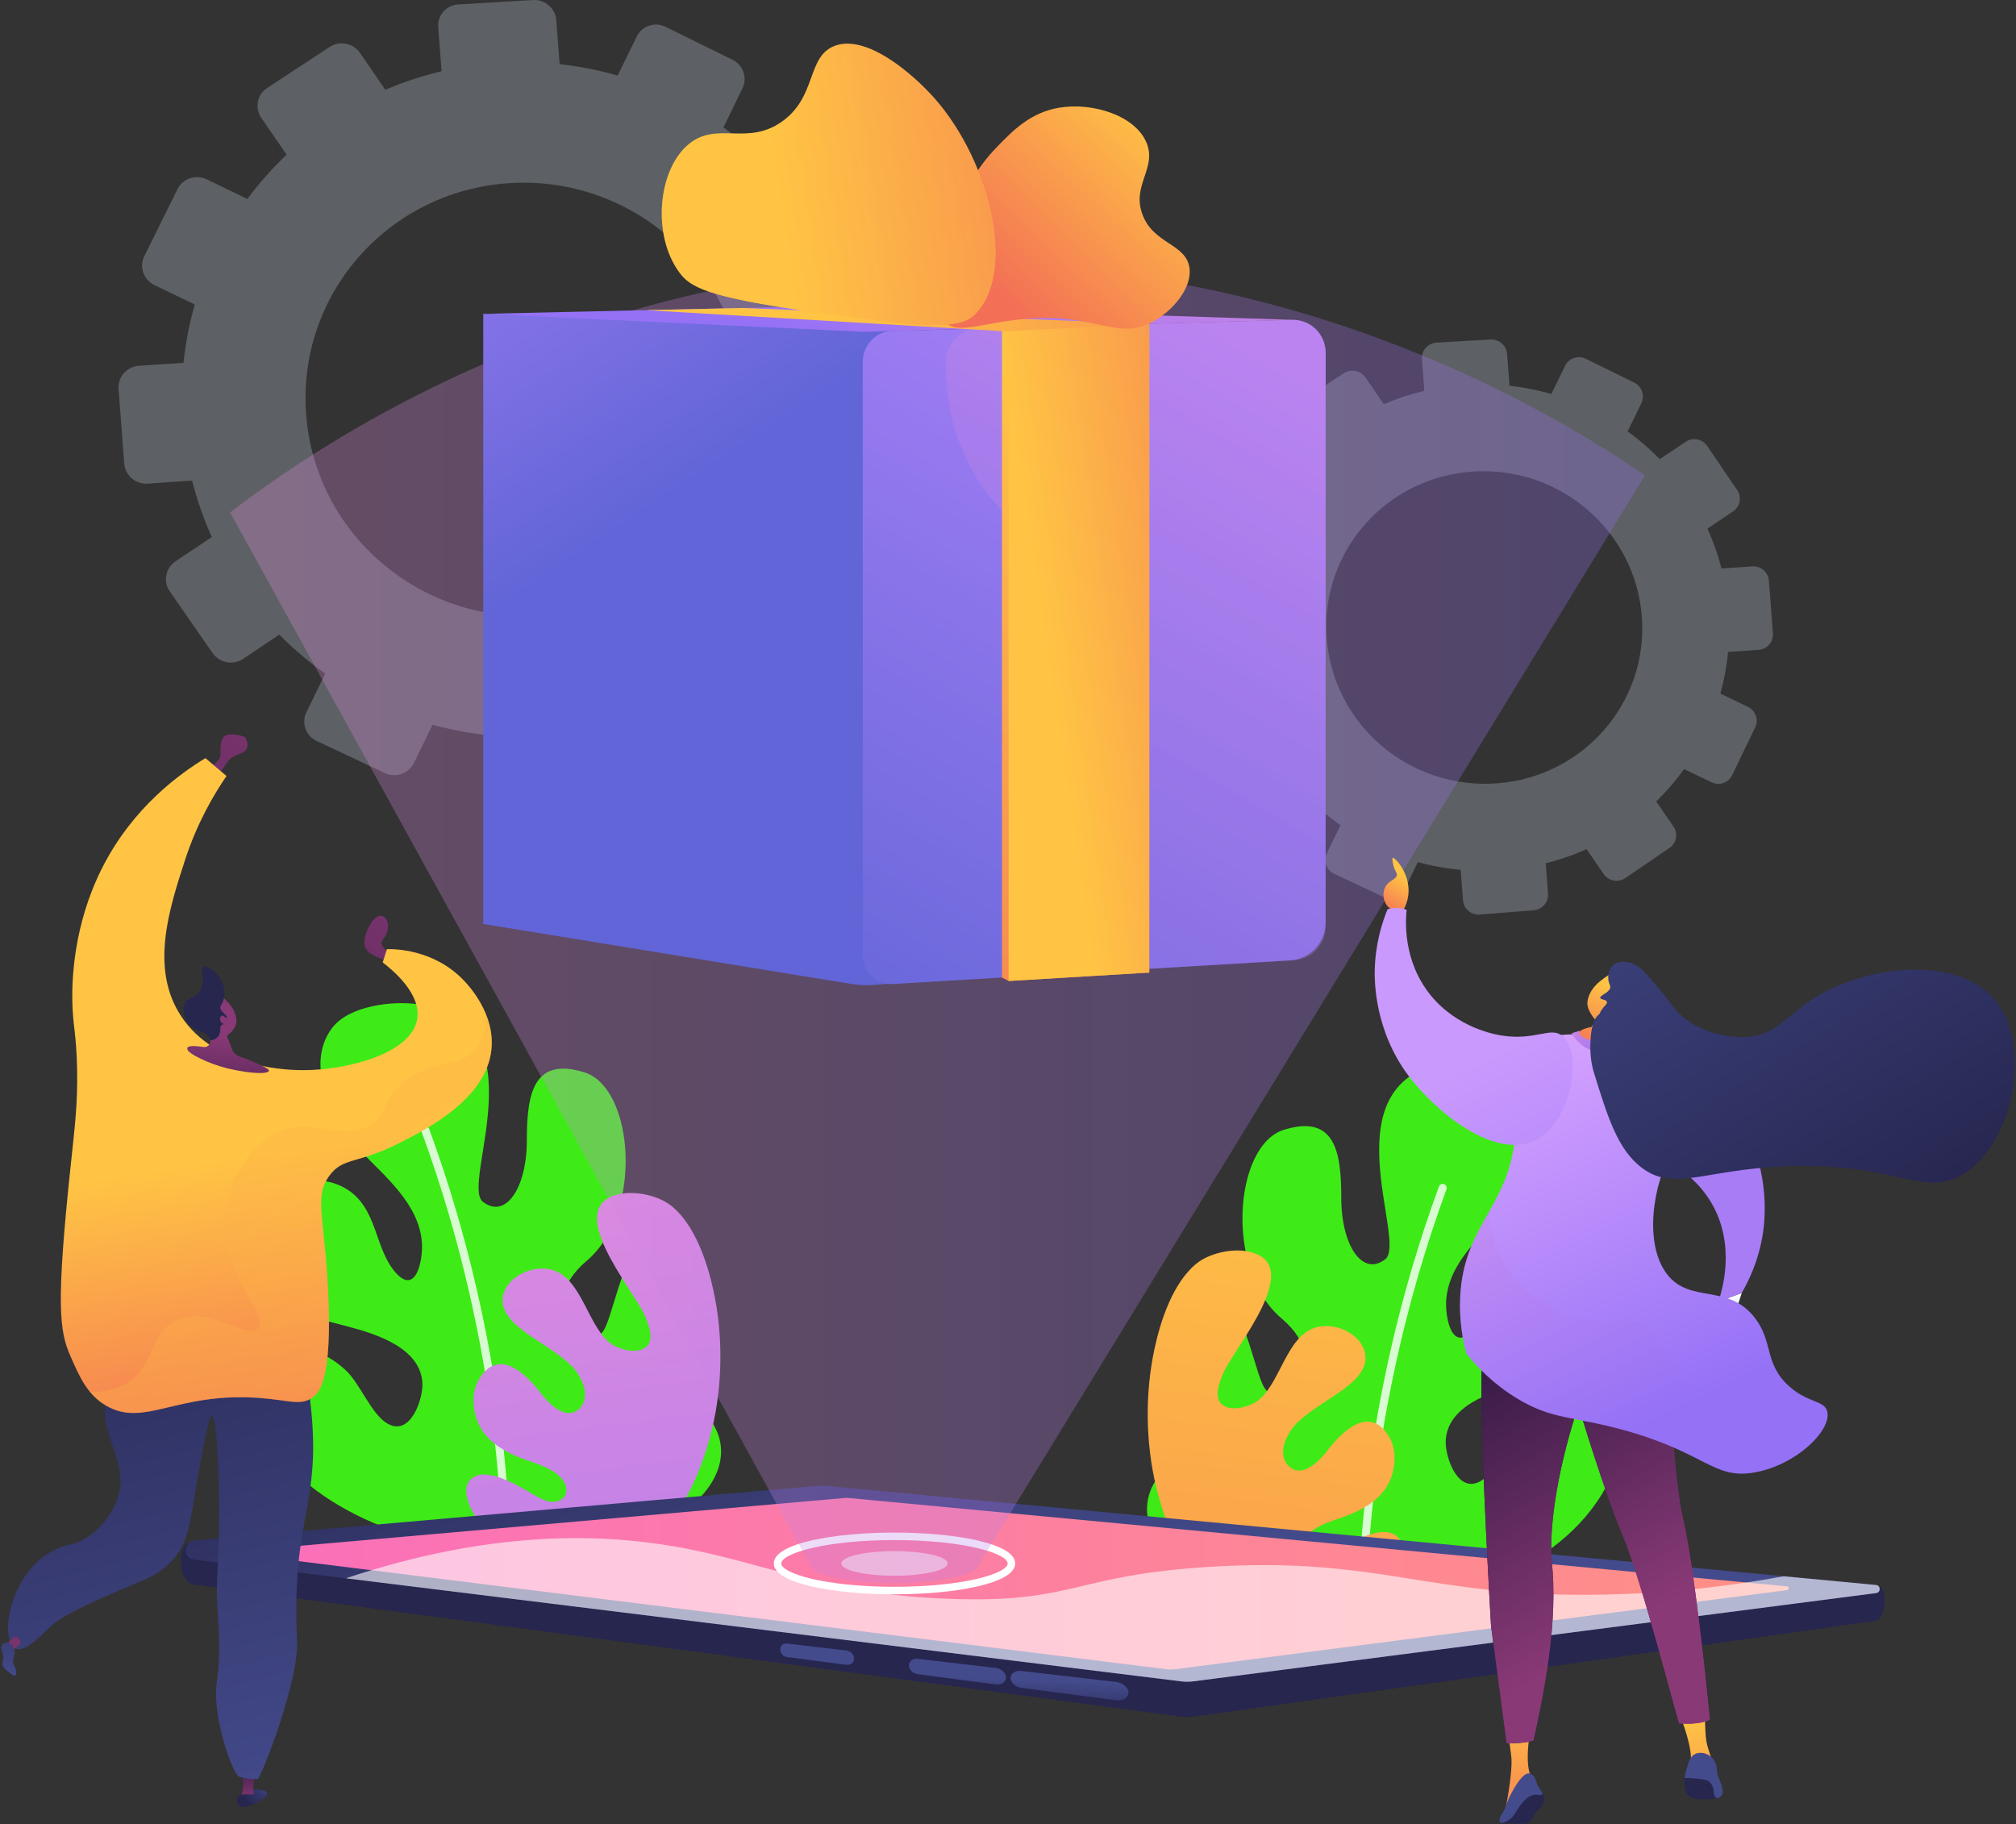 <svg width="263" height="238" viewBox="0 0 263 238" fill="none" xmlns="http://www.w3.org/2000/svg">
<rect x="0" y="0" width="263" height="238" fill="#333333" stroke="none"/>
<path d="M176.029 211.002C188.11 209.45 203.426 205.372 209.578 193.873C211.041 191.137 212.509 185.823 208.816 183.822C205.44 181.992 201.073 183.925 198.564 186.305C196.719 188.055 195.279 191.962 193.206 193.197C190.172 195.005 188.538 190.072 188.602 188.036C188.745 183.484 194.344 181.62 198.065 180.632C204.242 178.991 211.434 177.585 211.047 170.624C210.66 163.663 203.873 159.488 198.652 162.533C194.35 165.042 194.956 170.398 192.016 173.612C189.405 176.466 188.496 171.833 188.671 169.561C189.049 164.627 193.388 161.058 196.58 157.751C200.19 154.012 204.177 146.491 200.33 141.548C198.116 138.703 192.492 138.037 189.168 138.517C172.897 140.866 183.686 161.923 180.728 164.272C177.77 166.621 174.971 162.509 174.978 156.256C174.985 150.002 174.028 145.391 167.502 147.392C160.976 149.393 159.734 165.727 167.186 172.004C174.637 178.281 166.718 185.129 164.718 180.631C163.273 177.383 162.004 168.876 157.83 167.944C150.875 166.392 150.978 180.593 152.98 183.898C155.786 188.531 162.13 189.537 165.673 193.535C166.702 194.696 169.026 197.572 168.123 199.269C166.864 201.636 163.352 199.104 162.061 198.007C159.16 195.54 155.145 187.158 151.057 192.725C146.011 199.599 154.451 209.789 176.029 211.002Z" fill="#3EEB17"/>
<g opacity="0.8">
<path d="M177.77 209.686C177.486 209.686 177.253 209.508 177.248 209.223C177.243 208.976 176.907 184.238 187.721 154.787C187.821 154.516 188.121 154.39 188.391 154.489C188.662 154.588 188.801 154.894 188.701 155.165C177.954 184.434 178.287 208.955 178.292 209.2C178.297 209.488 178.068 209.686 177.78 209.686C177.776 209.686 177.773 209.686 177.77 209.686Z" fill="white"/>
</g>
<path d="M182.213 200.408C180.255 198.742 176.094 201.347 174.367 202.338C173.366 202.913 171.995 203.795 170.79 203.283C169.525 202.746 169.614 201.417 170.379 200.476C171.749 198.79 174.379 198.327 176.289 197.505C178.342 196.623 180.227 195.421 181.239 193.35C182.046 191.698 182.23 189.256 181.322 187.63C178.807 183.127 175.147 186.641 173.101 189.326C172.108 190.629 169.883 192.874 168.197 191.337C166.404 189.703 167.943 186.789 169.334 185.503C171.153 183.824 173.354 182.657 175.335 181.197C177.12 179.881 178.954 177.995 177.766 175.661C176.847 173.858 174.536 172.86 172.562 173.013C167.999 173.366 167.287 180.029 164.282 182.587C163.22 183.492 160.804 184.211 159.537 183.323C158.247 182.418 159.085 180.348 159.549 179.218C160.925 175.87 170.797 164.645 162.615 163.236C160.556 162.881 157.718 163.529 156.1 164.838C153.048 167.308 151.428 172.2 150.624 175.912C149.359 181.751 149.431 188.237 150.843 194.044C153.963 206.879 161.296 211.001 161.296 211.001C164.468 212.045 168.434 212.56 171.722 211.864C175.587 211.046 180.209 208.185 182.12 204.616C182.739 203.461 183.426 201.44 182.213 200.408Z" fill="url(#paint0_linear_1694_15129)"/>
<path d="M67.678 203.501C55.598 201.949 40.282 197.871 34.13 186.372C32.667 183.636 31.198 178.322 34.892 176.32C38.268 174.491 42.635 176.423 45.144 178.804C46.989 180.554 48.429 184.46 50.502 185.696C53.536 187.504 55.17 182.57 55.106 180.535C54.963 175.983 49.364 174.119 45.643 173.131C39.466 171.49 32.274 170.084 32.661 163.123C33.048 156.162 39.835 151.987 45.056 155.032C49.358 157.541 48.752 162.897 51.691 166.11C54.303 168.965 55.212 164.331 55.037 162.06C54.658 157.125 50.32 153.556 47.127 150.25C43.518 146.511 39.531 138.99 43.378 134.047C45.592 131.202 51.216 130.536 54.54 131.016C70.811 133.365 60.022 154.422 62.98 156.771C65.938 159.12 68.737 155.008 68.73 148.754C68.723 142.501 69.68 137.89 76.206 139.891C82.731 141.892 83.974 158.226 76.522 164.503C69.071 170.78 76.99 177.628 78.99 173.13C80.435 169.882 81.704 161.375 85.878 160.442C92.833 158.891 92.73 173.092 90.728 176.397C87.922 181.03 81.578 182.036 78.035 186.034C77.006 187.195 74.682 190.071 75.585 191.768C76.844 194.135 80.356 191.603 81.647 190.506C84.548 188.039 88.564 179.657 92.651 185.224C97.697 192.097 89.257 202.287 67.678 203.501Z" fill="#3EEB17"/>
<g opacity="0.8">
<path d="M65.939 202.185C66.222 202.185 66.455 202.007 66.46 201.722C66.465 201.475 66.801 176.737 55.987 147.286C55.887 147.015 55.587 146.889 55.317 146.988C55.046 147.087 54.907 147.393 55.007 147.664C65.754 176.933 65.421 201.454 65.416 201.699C65.411 201.988 65.64 202.185 65.928 202.185C65.932 202.185 65.935 202.185 65.939 202.185Z" fill="white"/>
</g>
<path d="M61.496 192.907C63.454 191.241 67.614 193.846 69.341 194.838C70.343 195.412 71.713 196.294 72.918 195.783C74.184 195.245 74.095 193.917 73.33 192.975C71.959 191.289 69.33 190.826 67.419 190.005C65.367 189.122 63.482 187.921 62.47 185.849C61.663 184.197 61.478 181.756 62.387 180.129C64.901 175.627 68.561 179.14 70.608 181.825C71.601 183.128 73.825 185.373 75.511 183.837C77.305 182.202 75.766 179.288 74.374 178.003C72.556 176.323 70.354 175.156 68.374 173.696C66.588 172.38 64.754 170.494 65.943 168.16C66.862 166.357 69.173 165.359 71.147 165.512C75.71 165.866 76.421 172.528 79.427 175.086C80.489 175.991 82.905 176.71 84.172 175.822C85.462 174.917 84.624 172.847 84.159 171.718C82.784 168.37 72.912 157.144 81.093 155.735C83.153 155.38 85.99 156.028 87.608 157.338C90.661 159.808 92.281 164.699 93.085 168.411C94.35 174.251 94.278 180.736 92.866 186.544C89.746 199.378 82.412 203.501 82.412 203.501C79.241 204.545 75.275 205.059 71.987 204.363C68.122 203.545 63.5 200.684 61.588 197.115C60.97 195.96 60.283 193.939 61.496 192.907Z" fill="url(#paint1_linear_1694_15129)"/>
<path opacity="0.3" d="M119.936 43.634C119.82 42.106 118.487 40.952 116.957 41.055L111.355 41.433C110.712 38.933 109.867 36.518 108.82 34.216L113.467 31.097C114.735 30.246 115.061 28.524 114.195 27.25L108.775 19.275C107.907 17.998 106.172 17.651 104.9 18.5L100.19 21.643C98.401 19.81 96.458 18.129 94.38 16.624L96.863 11.524C97.533 10.149 96.947 8.479 95.554 7.794L86.826 3.499C85.428 2.811 83.748 3.369 83.075 4.747L80.574 9.863C78.128 9.151 75.597 8.653 73.006 8.365L72.571 2.628C72.454 1.087 71.098 -0.087 69.542 0.005L59.786 0.58C58.223 0.672 57.05 2 57.167 3.544L57.604 9.298C55.064 9.899 52.609 10.704 50.268 11.711L46.977 6.914C46.09 5.621 44.315 5.265 43.012 6.121L34.847 11.483C33.539 12.342 33.201 14.089 34.092 15.385L37.394 20.183C35.519 21.955 33.806 23.887 32.27 25.956L26.988 23.404C25.558 22.713 23.838 23.284 23.148 24.681L18.826 33.425C18.134 34.825 18.736 36.519 20.171 37.207L25.414 39.724C24.699 42.181 24.209 44.726 23.937 47.33L18.132 47.722C16.542 47.829 15.349 49.179 15.467 50.737L16.207 60.481C16.325 62.039 17.71 63.211 19.299 63.099L25.057 62.694C25.706 65.249 26.57 67.715 27.641 70.063L22.904 73.225C21.589 74.103 21.248 75.861 22.145 77.152L27.742 85.212C28.636 86.5 30.424 86.829 31.735 85.95L36.435 82.795C38.279 84.663 40.288 86.365 42.432 87.886L39.975 92.911C39.289 94.315 39.887 95.998 41.312 96.669L50.201 100.855C51.62 101.523 53.323 100.928 54.006 99.526L56.43 94.548C58.938 95.243 61.532 95.711 64.18 95.961L64.598 101.464C64.715 103.009 66.076 104.161 67.637 104.038L77.378 103.27C78.932 103.147 80.097 101.799 79.98 100.259L79.564 94.772C82.126 94.121 84.596 93.265 86.945 92.201L90.054 96.721C90.929 97.992 92.675 98.314 93.955 97.441L101.944 91.995C103.218 91.125 103.546 89.392 102.676 88.123L99.558 83.576C101.404 81.775 103.09 79.818 104.591 77.726L109.576 80.119C110.963 80.784 112.627 80.203 113.293 78.82L117.453 70.184C118.118 68.805 117.535 67.145 116.152 66.477L111.158 64.064C111.838 61.629 112.301 59.111 112.546 56.535L118.102 56.144C119.631 56.037 120.776 54.711 120.66 53.184L119.936 43.634ZM70.74 80.303C54.958 81.477 41.13 69.737 39.941 54.075C38.753 38.412 50.664 24.897 66.46 23.894C82.16 22.897 95.772 34.652 96.947 50.144C98.123 65.636 86.428 79.136 70.74 80.303Z" fill="#BFC8D6"/>
<path opacity="0.3" d="M231.289 82.64L230.766 75.753C230.683 74.651 229.721 73.819 228.618 73.893L224.578 74.165C224.114 72.363 223.505 70.621 222.75 68.961L226.101 66.712C227.016 66.098 227.251 64.856 226.626 63.938L222.717 58.186C222.091 57.265 220.84 57.014 219.923 57.627L216.526 59.894C215.236 58.572 213.835 57.36 212.336 56.274L214.127 52.597C214.61 51.605 214.188 50.401 213.183 49.906L206.889 46.809C205.881 46.313 204.669 46.715 204.184 47.709L202.38 51.398C200.616 50.885 198.791 50.526 196.923 50.318L196.609 46.181C196.525 45.07 195.547 44.223 194.424 44.289L187.389 44.704C186.262 44.771 185.416 45.728 185.5 46.842L185.815 50.991C183.983 51.424 182.213 52.005 180.525 52.731L178.152 49.272C177.512 48.339 176.232 48.083 175.292 48.7L169.404 52.567C168.461 53.186 168.217 54.447 168.86 55.381L171.24 58.841C169.888 60.119 168.653 61.512 167.546 63.004L163.736 61.163C162.705 60.665 161.465 61.078 160.967 62.085L157.85 68.391C157.351 69.4 157.786 70.621 158.82 71.118L162.601 72.933C162.085 74.705 161.732 76.54 161.536 78.418L157.349 78.7C156.203 78.778 155.342 79.751 155.428 80.875L155.961 87.902C156.046 89.025 157.045 89.871 158.191 89.79L162.344 89.498C162.812 91.341 163.434 93.118 164.207 94.812L160.791 97.092C159.842 97.725 159.597 98.993 160.243 99.924L164.28 105.737C164.924 106.665 166.214 106.903 167.159 106.269L170.549 103.994C171.879 105.341 173.327 106.568 174.874 107.665L173.102 111.289C172.607 112.302 173.039 113.515 174.066 113.999L180.476 117.018C181.5 117.5 182.728 117.07 183.22 116.06L184.968 112.47C186.777 112.971 188.648 113.308 190.558 113.489L190.859 117.457C190.943 118.571 191.925 119.402 193.051 119.313L200.075 118.759C201.196 118.671 202.036 117.699 201.952 116.588L201.651 112.631C203.499 112.162 205.281 111.544 206.974 110.777L209.217 114.037C209.847 114.953 211.107 115.186 212.03 114.556L217.791 110.628C218.71 110.001 218.947 108.751 218.319 107.836L216.07 104.557C217.402 103.258 218.618 101.847 219.7 100.338L223.295 102.064C224.295 102.544 225.496 102.124 225.976 101.127L228.976 94.9C229.455 93.905 229.035 92.708 228.037 92.226L224.436 90.486C224.926 88.73 225.26 86.914 225.437 85.056L229.444 84.775C230.547 84.697 231.372 83.741 231.289 82.64ZM195.288 102.197C183.907 103.044 173.935 94.577 173.078 83.282C172.221 71.987 180.811 62.24 192.201 61.517C203.524 60.798 213.34 69.275 214.188 80.447C215.035 91.62 206.602 101.355 195.288 102.197Z" fill="#BFC8D6"/>
<path d="M245.003 206.93L107.422 197.429C107.256 197.414 107.089 197.413 106.924 197.428L24.988 201.139C23.029 201.318 23.118 206.45 25.342 206.73L154.084 223.968C154.611 224.033 155.144 224.032 155.67 223.964L244.75 211.447C245.939 211.24 246.373 207.03 245.003 206.93Z" fill="url(#paint2_linear_1694_15129)"/>
<path d="M244.733 206.779L107.422 193.821C107.257 193.806 107.09 193.805 106.925 193.82L25.387 200.978C23.89 201.11 23.852 203.285 25.343 203.469L154.085 219.356C154.612 219.421 155.145 219.419 155.671 219.351L244.751 207.839C245.382 207.758 245.366 206.839 244.733 206.779Z" fill="url(#paint3_linear_1694_15129)"/>
<path d="M152.723 217.804C152.913 217.804 153.106 217.792 153.295 217.768L233.135 207.449C233.426 207.412 233.419 206.988 233.127 206.96L110.522 195.414C110.495 195.412 110.467 195.41 110.44 195.41C110.415 195.41 110.389 195.411 110.364 195.414L32.425 202.256C32.063 202.288 32.054 202.814 32.414 202.858L152.176 217.771C152.357 217.793 152.541 217.804 152.723 217.804Z" fill="url(#paint4_linear_1694_15129)"/>
<path d="M198.143 212.841C198.172 213.079 198.923 213.183 199.821 213.074C200.718 212.965 201.423 212.684 201.394 212.446C201.365 212.207 200.614 212.103 199.716 212.212C198.819 212.321 198.115 212.603 198.143 212.841Z" fill="url(#paint5_linear_1694_15129)"/>
<path d="M133.219 220.191L145.577 221.815C146.48 221.934 147.219 221.492 147.219 220.828C147.219 220.164 146.48 219.539 145.577 219.433L133.219 217.99C132.455 217.901 131.842 218.317 131.842 218.92C131.842 219.522 132.455 220.091 133.219 220.191Z" fill="url(#paint6_linear_1694_15129)"/>
<path d="M119.719 218.418L129.896 219.755C130.634 219.852 131.238 219.445 131.238 218.845C131.238 218.245 130.634 217.688 129.896 217.602L119.719 216.413C119.086 216.339 118.576 216.724 118.576 217.274C118.576 217.823 119.086 218.335 119.719 218.418Z" fill="url(#paint7_linear_1694_15129)"/>
<path d="M102.662 216.177L110.404 217.194C110.96 217.267 111.414 216.905 111.414 216.385C111.414 215.864 110.96 215.39 110.404 215.325L102.662 214.42C102.175 214.363 101.783 214.708 101.783 215.19C101.783 215.671 102.175 216.113 102.662 216.177Z" fill="url(#paint8_linear_1694_15129)"/>
<path opacity="0.6" d="M88.332 201.815C100.297 203.946 108.243 208.283 125.413 208.63C140.287 208.931 140.397 205.504 157.684 204.421C180.331 203.003 186.234 208.503 209.397 208.029C215.437 207.905 223.343 207.36 232.697 205.643L244.733 206.779C245.366 206.839 245.382 207.758 244.751 207.839L155.671 219.352C155.144 219.42 154.611 219.421 154.084 219.356L45.115 205.909C63.813 199.674 78.13 199.999 88.332 201.815Z" fill="white"/>
<path d="M116.691 207.995C108.866 207.995 100.945 206.612 100.945 203.968C100.945 201.325 108.866 199.942 116.691 199.942C124.515 199.942 132.436 201.325 132.436 203.968C132.436 206.612 124.515 207.995 116.691 207.995ZM116.691 200.92C107.542 200.92 101.924 202.696 101.924 203.968C101.924 205.241 107.541 207.017 116.691 207.017C125.84 207.017 131.458 205.241 131.458 203.968C131.458 202.696 125.84 200.92 116.691 200.92Z" fill="white"/>
<path opacity="0.6" d="M116.69 205.577C120.52 205.577 123.625 204.857 123.625 203.969C123.625 203.081 120.52 202.361 116.69 202.361C112.861 202.361 109.756 203.081 109.756 203.969C109.756 204.857 112.861 205.577 116.69 205.577Z" fill="white"/>
<path opacity="0.29" d="M214.594 62.036L132.543 196.192L131.794 197.416L130.799 199.045L129.054 201.898L127.787 203.967C127.787 205.347 123.123 206.468 117.262 206.538C117.073 206.541 116.884 206.541 116.692 206.541C110.562 206.541 105.597 205.39 105.597 203.967L104.436 201.861L102.11 197.645L101.318 196.206L100.323 194.401L95.44 185.542L87.028 170.287L77.552 153.096L76.607 151.377L66.135 132.378L59.478 120.304L30.014 66.855C36.833 61.631 52.748 50.321 75.947 42.539C79.393 41.381 82.998 40.303 86.763 39.335C87.632 39.109 88.511 38.89 89.4 38.678C90.067 38.519 90.737 38.363 91.41 38.214C91.941 38.091 92.478 37.975 93.016 37.859C93.019 37.859 93.019 37.859 93.022 37.859C101.046 36.141 109.703 34.95 118.941 34.558C120.052 34.509 121.173 34.472 122.304 34.449C139.943 34.077 155.656 36.718 169.013 40.585C169.464 40.711 169.912 40.844 170.353 40.977C170.482 41.016 170.612 41.053 170.738 41.093C172.161 41.52 173.557 41.965 174.924 42.419C178.662 43.66 182.188 44.983 185.491 46.343C199.429 52.078 209.41 58.474 214.594 62.036Z" fill="url(#paint9_linear_1694_15129)"/>
<path d="M63.043 120.545L111.039 128.366C112.043 128.53 113.063 128.572 114.078 128.492L117.999 128.183L117.348 42.87L63.043 40.943V120.545Z" fill="url(#paint10_linear_1694_15129)"/>
<path d="M172.939 46.009V120.311C172.939 122.97 170.896 125.142 168.255 125.299L116.436 128.381C114.339 128.506 112.551 126.765 112.551 124.605V47.195C112.551 45.032 114.246 43.239 116.35 43.181L168.543 41.726C170.964 41.659 172.939 43.581 172.939 46.009Z" fill="url(#paint11_linear_1694_15129)"/>
<path d="M63.043 40.943L112.551 43.287L168.543 41.726L111.138 39.856L63.043 40.943Z" fill="url(#paint12_linear_1694_15129)"/>
<path opacity="0.3" d="M168.47 41.728L127.594 42.867C125.269 42.932 123.37 44.893 123.373 47.269C123.377 51.234 124.039 55.332 125.784 59.285C131.603 72.465 144.61 72.952 147.316 85.049C149.571 95.129 141.586 99.466 140.742 112.347C140.521 115.73 140.813 119.37 141.821 123.273C142.351 125.327 144.261 126.726 146.343 126.602L168.846 125.264C171.155 125.126 172.939 123.229 172.939 120.906V46.083C172.94 43.614 170.931 41.66 168.47 41.728Z" fill="url(#paint13_linear_1694_15129)"/>
<path d="M130.715 127.532L131.58 127.981L149.928 126.883V42.245L130.715 42.784V127.532Z" fill="url(#paint14_linear_1694_15129)"/>
<path d="M131.58 127.981L149.928 126.883V42.245L131.58 42.759V127.981Z" fill="url(#paint15_linear_1694_15129)"/>
<path d="M96.794 40.18L149.926 42.245L131.097 43.225L84.272 40.463L96.794 40.18Z" fill="url(#paint16_linear_1694_15129)"/>
<path d="M122.856 37.61C124.103 29.97 125.015 24.386 130.004 19.23C132.108 17.055 134.405 14.681 138.173 14.051C142.506 13.327 148.036 15.034 149.551 18.573C150.99 21.933 147.601 24.122 149.041 27.982C150.488 31.861 154.705 31.778 155.167 34.911C155.559 37.565 152.968 40.575 150.353 41.986C145.838 44.422 143.273 40.995 134.453 41.548C128.375 41.93 124.867 43.854 123.221 41.913C122.437 40.989 122.514 39.706 122.856 37.61Z" fill="url(#paint17_linear_1694_15129)"/>
<g opacity="0.3">
<path d="M146.998 34.62C141.553 32.537 138.762 28.004 136.35 29.076C134.206 30.029 135.514 34.007 132.995 37.245C130.694 40.202 126.474 40.905 122.725 40.908C122.819 41.287 122.973 41.621 123.221 41.913C124.867 43.854 128.375 41.93 134.453 41.548C143.274 40.995 145.838 44.422 150.354 41.986C152.753 40.692 155.124 38.051 155.198 35.575C152.653 35.848 149.822 35.7 146.998 34.62Z" fill="url(#paint18_linear_1694_15129)"/>
</g>
<path d="M89.96 18.718C93.623 15.827 97.485 19.051 101.994 15.874C106.562 12.655 105.235 7.491 108.778 6.027C112.893 4.326 118.989 9.517 121.906 12.81C129.316 21.177 132.795 36.031 126.939 41.256C124.741 43.217 118.517 42.409 106.158 40.712C92.032 38.773 89.999 37.385 88.647 35.567C85.004 30.668 85.813 21.991 89.96 18.718Z" fill="url(#paint19_linear_1694_15129)"/>
<g opacity="0.3">
<path d="M113.154 24.991C111.118 24.349 110.19 26.679 106.006 27.617C105.238 27.789 97.859 29.331 93.898 24.699C92.327 22.862 91.59 20.391 91.675 17.77C91.098 17.971 90.526 18.271 89.96 18.719C85.813 21.991 85.004 30.668 88.647 35.567C89.999 37.385 92.032 38.774 106.158 40.713C118.516 42.409 124.741 43.217 126.939 41.256C127.234 40.993 127.499 40.698 127.748 40.388C124.783 40.29 121.672 39.572 119.426 37.391C115.093 33.181 116.614 26.083 113.154 24.991Z" fill="url(#paint20_linear_1694_15129)"/>
</g>
<path d="M26.576 100.903L28.273 99.404C28.601 99.114 28.781 98.693 28.765 98.254C28.741 97.616 28.778 96.682 29.137 96.191C29.715 95.401 31.889 96.044 31.987 96.191C32.414 96.833 32.567 97.941 31.279 98.351C29.991 98.761 29.66 99.44 29.66 99.44L27.623 102.319L26.576 100.903Z" fill="url(#paint21_linear_1694_15129)"/>
<path d="M50.877 125.554L48.965 124.748C48.965 124.748 47.531 124.177 47.531 123.087C47.531 121.525 48.779 119.268 49.801 119.489C50.823 119.709 50.878 121.52 49.997 122.515C49.116 123.509 51.181 124.452 51.181 124.452L50.877 125.554Z" fill="url(#paint22_linear_1694_15129)"/>
<path d="M34.833 233.92C34.669 233.424 32.958 233.195 32.239 233.993C31.883 234.389 31.701 235.115 31.979 235.392C32.08 235.493 31.76 235.741 32.094 235.698C33.205 235.554 34.997 234.413 34.833 233.92Z" fill="url(#paint23_linear_1694_15129)"/>
<path d="M33.135 234.349H31.408C32.059 233.294 31.489 230.308 31.489 230.308L33.345 230.456C33.345 230.456 33.257 231.31 33.08 232.576C33.02 233.01 33.059 233.67 33.135 234.349Z" fill="url(#paint24_linear_1694_15129)"/>
<path d="M37.61 169.066C38.41 171.707 39.552 175.97 40.287 181.317C42.383 196.57 37.927 197.057 38.759 213.959C39.025 219.354 34.085 231.795 33.649 232.07C33.439 232.091 33.21 232.104 32.966 232.097C32.536 232.084 31.931 232.018 31.226 231.807C30.444 231.672 27.622 224.03 28.276 219.487C29.064 214.013 28.097 210.212 28.337 205.919C28.912 195.64 28.372 184.783 27.656 184.743C27.202 184.717 26.452 189.01 25.663 193.52C24.758 198.699 24.612 201.066 22.693 203.324C21.397 204.849 19.847 205.671 18.77 206.121C5.693 211.588 7.514 211.627 4.662 213.984C4.189 214.374 2.909 215.472 2.009 215.074C1.406 214.807 1.229 213.98 1.154 213.607C0.557 210.64 2.393 204.457 7.246 202.136C8.985 201.305 9.47 201.745 11.149 200.709C13.234 199.421 14.724 197.321 15.364 195.373C16.492 191.944 14.721 189.804 13.75 185.252C13.563 184.379 13.844 176.573 14.686 171.419C15.787 164.684 37.61 169.066 37.61 169.066Z" fill="url(#paint25_linear_1694_15129)"/>
<path d="M33.255 234.12C33.255 234.12 31.151 233.938 30.988 234.373C30.825 234.809 30.806 235.915 32.094 235.697C33.382 235.48 33.418 234.446 33.255 234.12Z" fill="url(#paint26_linear_1694_15129)"/>
<path d="M50.475 123.83C50.292 124.406 50.11 124.983 49.927 125.559C51.248 126.57 54.88 129.588 54.444 132.825C53.815 137.504 45.094 139.626 39.571 139.615C38.057 139.612 28.223 139.592 23.605 132.536C19.548 126.338 22.061 118.6 24.133 112.217C25.736 107.283 27.949 103.573 29.548 101.239C28.633 100.461 27.717 99.684 26.802 98.907C23.484 100.917 17.29 105.346 13.291 113.3C9.603 120.633 9.391 127.757 9.431 130.464C9.479 133.817 9.976 134.738 10.059 139.589C10.136 144.066 9.774 146.854 9.222 152.061C7.283 170.359 7.758 173.637 9.178 176.894C10.375 179.638 11.406 182.002 13.912 183.423C18.925 186.264 23.122 181.523 34.048 182.396C37.848 182.699 39.195 183.421 40.755 182.328C41.672 181.685 43.359 179.926 42.811 168.522C42.342 158.779 40.925 156.192 42.958 153.395C44.74 150.942 46.572 151.91 52.063 149.136C55.655 147.322 63.418 143.401 64.107 136.946C64.605 132.271 61.147 128.589 60.582 127.987C56.617 123.765 51.327 123.809 50.475 123.83Z" fill="url(#paint27_linear_1694_15129)"/>
<path d="M30.837 133.333C30.902 132.117 30.103 131.183 29.928 130.983C29.195 130.143 29.033 130.042 28.749 129.932L28.358 129.797C28.358 129.797 28.336 129.794 28.314 129.791C28.075 129.762 27.319 129.907 27.174 129.974C26.711 130.187 26.637 132.285 27.413 135.053C27.417 135.165 27.422 135.277 27.427 135.39C27.435 135.556 27.44 135.684 27.444 135.792C27.462 136.281 27.029 136.665 26.545 136.591C24.062 136.213 24.406 136.811 24.49 137.003C24.689 137.452 26.988 138.721 29.756 139.402C33.19 140.203 35.35 140.107 35.06 139.583C34.95 139.385 33.246 138.496 31.231 137.83C30.778 137.681 30.417 137.329 30.27 136.875C30.07 136.261 29.685 135.409 29.593 135.151C29.767 135.005 30.79 134.229 30.837 133.333Z" fill="url(#paint28_linear_1694_15129)"/>
<path d="M29.187 128.775C29.379 129.644 29.178 130.663 29.003 130.858C28.98 130.884 28.855 131.037 28.765 131.272C28.753 131.304 28.744 131.34 28.739 131.386C28.671 131.976 29.685 132.424 29.573 132.707C29.491 132.912 28.846 132.807 28.81 132.976C28.776 133.135 29.335 133.324 29.298 133.514C29.271 133.657 28.942 133.605 28.796 133.848C28.723 133.969 28.769 134.042 28.736 134.369C28.718 134.554 28.681 134.76 28.642 134.879C28.457 135.456 27.649 135.832 27.44 135.665C27.381 135.618 27.41 135.562 27.32 135.382C27.32 135.382 27.238 135.214 27.069 135.038C26.828 134.785 26.357 134.671 25.86 134.459C24.939 134.066 24.614 133.628 24.513 133.478C24.477 133.424 24.452 133.383 24.435 133.354C24.085 132.76 23.874 131.821 24.032 131.178C24.296 130.102 25.486 130.318 26.161 129.159C26.939 127.823 25.989 126.447 26.508 126.155C27.081 125.833 28.832 127.169 29.187 128.775Z" fill="#26264F"/>
<path d="M29.215 132.573C28.936 132.328 28.624 132.687 28.707 133.065C28.789 133.444 29.244 133.755 29.583 133.6C29.922 133.446 29.589 132.902 29.215 132.573Z" fill="url(#paint29_linear_1694_15129)"/>
<path d="M2.479 214.624L1.383 215.498L0.645 214.697L1.652 213.719C1.85 213.526 2.161 213.512 2.376 213.686L2.482 213.773C2.754 213.992 2.752 214.407 2.479 214.624Z" fill="url(#paint30_linear_1694_15129)"/>
<path d="M0.43 216.165C0.404 215.357 0.004 215.113 0.193 214.721C0.342 214.413 0.756 214.218 1.094 214.287C1.57 214.384 1.771 214.977 1.816 215.111C2.125 216.021 1.445 216.528 1.822 217.278C1.898 217.428 2.041 217.638 2.094 217.984C2.116 218.131 2.171 218.495 2.014 218.592C1.833 218.704 1.461 218.403 1.108 218.115C0.683 217.771 0.471 217.599 0.366 217.307C0.221 216.903 0.451 216.788 0.43 216.165Z" fill="url(#paint31_linear_1694_15129)"/>
<path opacity="0.3" d="M23.064 172.236C27.404 170.291 32.179 174.846 33.619 173.313C35.256 171.571 28.664 166.131 29.311 158.666C29.688 154.311 32.55 149.035 36.85 147.465C41.332 145.829 44.847 149.143 48.482 146.603C50.429 145.242 49.705 144.09 51.928 141.864C55.733 138.054 59.818 139.464 62.052 136.91C62.854 135.993 63.467 134.505 63.241 131.942C63.87 133.362 64.305 135.074 64.106 136.946C63.417 143.4 55.655 147.322 52.063 149.136C46.571 151.909 44.739 150.942 42.957 153.395C40.924 156.192 42.342 158.779 42.81 168.522C43.358 179.926 41.671 181.685 40.754 182.328C39.194 183.421 37.847 182.699 34.047 182.396C23.121 181.523 18.924 186.264 13.911 183.423C13.036 182.927 12.343 182.313 11.758 181.611C14.553 181.589 16.31 180.794 17.464 179.775C20.131 177.42 19.764 173.715 23.064 172.236Z" fill="url(#paint32_linear_1694_15129)"/>
<path d="M182.89 119.051C183.185 118.595 183.722 117.623 183.757 116.319C183.823 113.784 181.943 111.807 181.691 111.92C181.554 111.982 181.727 112.724 181.824 113.053C182.025 113.739 182.242 113.805 182.224 114.12C182.186 114.768 181.251 114.793 180.758 115.652C180.402 116.272 180.374 117.154 180.758 117.852C181.394 119.009 182.83 119.05 182.89 119.051Z" fill="url(#paint33_linear_1694_15129)"/>
<path d="M223.049 174.106L222.326 171.619L225.343 169.384L227.223 168.681L226.11 172.16L223.049 174.106Z" fill="url(#paint34_linear_1694_15129)"/>
<path d="M219.314 224.186C219.314 224.186 220.965 228.337 220.53 230.178C222.302 230.143 223.448 229.917 223.448 229.917C223.448 229.917 222.736 228.024 222.597 227.086C222.409 225.819 222.423 223.769 222.423 223.769L219.314 224.186Z" fill="url(#paint35_linear_1694_15129)"/>
<path d="M201.126 233.894C201.233 234.023 201.422 234.292 201.438 234.657C201.446 234.855 201.401 235.018 201.344 235.168C201.063 235.908 200.621 236.006 200.144 236.792C199.853 237.272 199.908 237.416 199.641 237.633C199.289 237.919 198.863 237.935 198.495 237.939C197.871 237.946 196.974 237.924 195.844 237.789C196.436 237.026 197.066 236.251 197.735 235.468C198.029 235.125 198.322 234.789 198.615 234.462L200.356 233.874C200.613 233.881 200.869 233.888 201.126 233.894Z" fill="#26264F"/>
<path d="M199.678 225.441C199.678 225.441 198.682 230.634 199.949 232.088C201.028 233.542 199.428 232.505 199.428 232.505L197.517 234.172L196.371 236.152C196.371 236.152 197.426 231.07 197.145 229.053C196.863 227.036 196.723 225.676 196.723 225.676L199.678 225.441Z" fill="url(#paint36_linear_1694_15129)"/>
<path d="M195.924 168.639C195.924 168.639 193.25 171.031 193.25 180.881C193.25 190.731 194.517 212.12 194.517 212.12L196.543 227.433C196.543 227.433 198.644 227.508 200.052 227.086C201.318 221.317 203.382 211.557 202.397 203.396C201.975 194.531 205.915 183.414 205.915 183.414C205.915 183.414 209.292 194.671 211.684 200.3C214.076 205.929 218.631 223.562 219.053 224.828C221.852 225.082 223.047 224.342 223.047 224.342C223.047 224.342 221.253 205.366 219.564 198.189C217.876 191.013 218.016 173.705 215.202 168.779C208.87 166.247 195.924 168.639 195.924 168.639Z" fill="url(#paint37_linear_1694_15129)"/>
<path d="M195.924 168.639C195.924 168.639 193.25 171.031 193.25 180.881C193.25 190.731 194.517 212.12 194.517 212.12L196.543 227.433C196.543 227.433 198.644 227.508 200.052 227.086C201.318 221.317 203.382 211.557 202.397 203.396C201.975 194.531 205.915 183.414 205.915 183.414C205.915 183.414 209.292 194.671 211.684 200.3C214.076 205.929 218.631 223.562 219.053 224.828C221.852 225.082 223.047 224.342 223.047 224.342C223.047 224.342 221.252 205.366 219.564 198.189C217.875 191.013 218.016 173.705 215.202 168.779C208.87 166.247 195.924 168.639 195.924 168.639Z" fill="url(#paint38_linear_1694_15129)"/>
<path opacity="0.25" d="M209.813 186.687C210.646 192.106 212.314 195.024 216.482 198.776C219.817 201.277 217.316 206.696 218.566 210.864C218.983 212.115 220.234 213.365 220.65 214.616C222.202 217.718 220.753 221.513 221.456 224.798C222.551 224.646 223.047 224.342 223.047 224.342C223.047 224.342 221.252 205.366 219.564 198.189C217.875 191.013 218.016 173.705 215.202 168.78C208.87 166.247 195.924 168.639 195.924 168.639C195.924 168.639 193.25 171.031 193.25 180.881C193.25 181.68 193.258 182.556 193.274 183.49C196.05 185.947 201.726 186.492 205.227 183.769C205.439 183.611 205.664 183.514 205.896 183.466C205.907 183.435 205.915 183.414 205.915 183.414C205.915 183.414 205.92 183.434 205.929 183.463C207.523 183.172 209.451 185.241 209.813 186.687Z" fill="url(#paint39_linear_1694_15129)"/>
<path d="M220.096 231.753C220.096 231.753 219.685 231.753 219.719 232.284C219.753 232.815 219.534 234.643 221.624 234.728C223.714 234.814 224.037 234.58 224.105 234.58C224.174 234.58 223.557 232.832 223.557 232.832L222.889 231.976L221.09 231.787L220.096 231.753Z" fill="#26264F"/>
<path d="M224.731 233.587C224.686 233.146 224.439 232.451 224.191 231.892C223.822 231.062 224.125 230.751 223.772 229.995C223.65 229.733 223.531 229.485 223.274 229.24C223.214 229.183 222.638 228.65 221.798 228.677C221.632 228.683 221.378 228.694 221.103 228.84C220.778 229.013 220.616 229.273 220.477 229.5C220.259 229.858 220.31 229.968 219.974 230.994C219.947 231.076 219.888 231.255 219.842 231.502C219.807 231.691 219.793 231.85 219.787 231.959C220.335 231.959 222.443 232.044 222.888 232.37C223.334 232.695 223.557 233.244 223.557 233.792C223.557 234.34 223.831 234.597 224.105 234.58C224.35 234.565 224.837 234.111 224.731 233.587Z" fill="#444B8C"/>
<path d="M199.41 231.359C199.88 231.366 200.226 231.741 200.486 232.644C200.747 233.547 201.997 234.346 200.539 234.155C199.08 233.964 198.02 236.031 197.499 236.795C196.978 237.559 195.579 238.238 195.614 237.491C195.649 236.745 196.266 236.396 196.44 235.631C196.613 234.867 198.336 231.342 199.41 231.359Z" fill="#444B8C"/>
<path d="M224.155 169.828C224.501 168.865 226.662 162.542 223.169 156.776C220.31 152.056 215.363 150.515 214.658 150.307C210.364 149.039 208.212 150.668 206.857 149.169C204.558 146.625 207.162 137.958 212.2 136.222C217.878 134.265 224.69 141.79 227.45 146.731C231.072 153.215 230.18 159.659 229.971 160.986C229.426 164.435 228.16 167.066 227.222 168.681C226.2 169.063 225.177 169.445 224.155 169.828Z" fill="url(#paint40_linear_1694_15129)"/>
<path d="M209.328 134.999C204.26 134.796 200.351 134.876 198.143 137.083C195.811 139.413 198.167 142.045 197.661 148.141C196.886 157.474 190.938 159.755 190.491 169.224C190.34 172.414 190.88 175.022 191.299 176.592C192.604 178.218 194.741 180.512 197.894 182.43C202.482 185.222 205.143 184.735 211.732 186.538C222.51 189.488 223.469 193.001 228.813 192.106C234.214 191.202 238.953 186.656 238.381 184.16C238.038 182.665 235.86 183.089 233.354 180.809C230.123 177.87 231.369 175.065 228.912 171.908C225.384 167.372 220.468 170.145 217.461 166.214C214.42 162.238 215.626 154.402 218.19 150.131C219.865 147.341 220.582 144.072 222.007 141.147C222.125 140.904 222.263 140.506 222.202 140.007C221.971 138.102 218.795 137.069 216.39 136.311C212.722 135.155 209.745 135.015 209.328 134.999Z" fill="url(#paint41_linear_1694_15129)"/>
<path d="M205.059 134.789L206.058 134.482C206.058 134.482 206.32 135.835 209.534 136.004C211.318 136.004 212.471 135.005 212.471 135.005L213.154 135.502C213.154 135.502 211.656 137.374 209.272 137.327C206.197 137.265 205.059 134.789 205.059 134.789Z" fill="url(#paint42_linear_1694_15129)"/>
<path d="M207.095 130.673C207.287 129.186 208.462 128.234 208.719 128.03C209.792 127.177 210.011 127.091 210.38 127.021L210.883 126.944C210.883 126.944 210.91 126.945 210.938 126.947C211.233 126.965 212.116 127.309 212.277 127.422C212.79 127.783 212.412 130.339 210.857 133.517C210.795 133.786 210.734 134.055 210.673 134.324C212.029 134.563 212.365 134.807 212.375 135.003C212.399 135.426 210.914 135.965 209.538 136.001C207.813 136.045 205.981 135.302 206.016 134.748C206.03 134.524 206.356 134.247 207.608 133.976C207.804 133.7 208 133.425 208.196 133.15C208.018 132.935 206.953 131.768 207.095 130.673Z" fill="url(#paint43_linear_1694_15129)"/>
<path d="M209.228 130.113C209.619 129.878 209.917 130.382 209.733 130.822C209.548 131.262 208.929 131.537 208.553 131.275C208.178 131.013 208.701 130.428 209.228 130.113Z" fill="url(#paint44_linear_1694_15129)"/>
<path d="M259.949 130.105C254.798 124.516 242.813 126.049 236.165 130.538C233.076 132.624 231.491 135.088 227.841 135.295C225.066 135.452 220.652 134.409 218.327 131.403C218.034 131.024 216.863 129.436 215.104 127.433C214.328 126.55 213.557 125.721 212.362 125.534C212.058 125.487 211.048 125.322 210.38 125.975C209.839 126.503 209.706 127.422 209.866 128.085C209.962 128.481 210.085 128.523 210.068 128.782C210.018 129.511 208.691 129.828 208.765 130.195C208.818 130.457 209.508 130.362 209.627 130.691C209.758 131.051 208.999 131.362 208.673 132.269C208.062 132.678 207.677 133.695 207.543 135.056C207.347 137.057 207.548 138.683 207.927 139.908C209.753 145.804 211.059 150.021 214.219 152.376C218.403 155.494 222.17 152.615 232.814 152.16C247.388 151.536 251.021 156.476 256.259 153.097C262.799 148.877 265.297 135.909 259.949 130.105Z" fill="url(#paint45_linear_1694_15129)"/>
<path d="M183.505 118.696C183.375 119.916 182.936 125.31 186.657 129.865C190.134 134.12 195.057 134.97 195.973 135.109C200.4 135.778 202.309 133.87 203.856 135.17C206.481 137.376 205.086 146.317 200.333 148.725C194.976 151.44 187.199 144.918 183.789 140.4C179.315 134.472 179.317 127.967 179.343 126.624C179.411 123.133 180.306 120.354 181.014 118.626C181.305 118.538 181.748 118.441 182.291 118.46C182.809 118.478 183.226 118.595 183.505 118.696Z" fill="url(#paint46_linear_1694_15129)"/>
<path opacity="0.3" d="M228.973 188.539C227.677 187.21 229.104 184.53 227.19 182.538C225.413 180.69 223.401 182.183 220.541 180.592C216.872 178.552 217.883 174.817 214.379 172.809C211.859 171.364 210.674 172.917 206.757 172.16C202.846 171.404 198.083 168.708 195.73 163.889C194.73 161.842 194.361 159.807 194.312 157.988C192.554 161.13 190.729 164.142 190.489 169.224C190.338 172.414 190.878 175.022 191.297 176.592C192.602 178.218 194.739 180.512 197.892 182.43C202.48 185.222 205.141 184.735 211.73 186.539C222.508 189.488 223.467 193.001 228.811 192.106C232.263 191.528 235.437 189.463 237.134 187.396C232.153 189.613 229.914 189.503 228.973 188.539Z" fill="url(#paint47_linear_1694_15129)"/>
<defs>
<linearGradient id="paint0_linear_1694_15129" x1="172.243" y1="146.035" x2="152.165" y2="301.478" gradientUnits="userSpaceOnUse">
<stop stop-color="#FFC444"/>
<stop offset="0.996" stop-color="#F36F56"/>
</linearGradient>
<linearGradient id="paint1_linear_1694_15129" x1="71.465" y1="138.534" x2="91.543" y2="293.977" gradientUnits="userSpaceOnUse">
<stop offset="0.004" stop-color="#E38DDD"/>
<stop offset="1" stop-color="#9571F6"/>
</linearGradient>
<linearGradient id="paint2_linear_1694_15129" x1="135.034" y1="185.979" x2="134.825" y2="199.534" gradientUnits="userSpaceOnUse">
<stop stop-color="#444B8C"/>
<stop offset="0.996" stop-color="#26264F"/>
</linearGradient>
<linearGradient id="paint3_linear_1694_15129" x1="137.388" y1="212.879" x2="115.741" y2="147.335" gradientUnits="userSpaceOnUse">
<stop stop-color="#444B8C"/>
<stop offset="0.996" stop-color="#26264F"/>
</linearGradient>
<linearGradient id="paint4_linear_1694_15129" x1="233.35" y1="206.607" x2="32.149" y2="206.607" gradientUnits="userSpaceOnUse">
<stop stop-color="#FF9085"/>
<stop offset="1" stop-color="#FB6FBB"/>
</linearGradient>
<linearGradient id="paint5_linear_1694_15129" x1="201.393" y1="212.446" x2="198.143" y2="212.841" gradientUnits="userSpaceOnUse">
<stop stop-color="#FF9085"/>
<stop offset="1" stop-color="#FB6FBB"/>
</linearGradient>
<linearGradient id="paint6_linear_1694_15129" x1="139.554" y1="219.275" x2="139.331" y2="225.021" gradientUnits="userSpaceOnUse">
<stop stop-color="#444B8C"/>
<stop offset="0.996" stop-color="#26264F"/>
</linearGradient>
<linearGradient id="paint7_linear_1694_15129" x1="124.882" y1="218.706" x2="124.659" y2="224.452" gradientUnits="userSpaceOnUse">
<stop stop-color="#444B8C"/>
<stop offset="0.996" stop-color="#26264F"/>
</linearGradient>
<linearGradient id="paint8_linear_1694_15129" x1="106.513" y1="217.994" x2="106.291" y2="223.74" gradientUnits="userSpaceOnUse">
<stop stop-color="#444B8C"/>
<stop offset="0.996" stop-color="#26264F"/>
</linearGradient>
<linearGradient id="paint9_linear_1694_15129" x1="30.014" y1="120.478" x2="214.594" y2="120.478" gradientUnits="userSpaceOnUse">
<stop offset="0.004" stop-color="#E38DDD"/>
<stop offset="1" stop-color="#9571F6"/>
</linearGradient>
<linearGradient id="paint10_linear_1694_15129" x1="42.576" y1="9.737" x2="82.102" y2="69.475" gradientUnits="userSpaceOnUse">
<stop stop-color="#AA80F9"/>
<stop offset="0.996" stop-color="#6165D7"/>
</linearGradient>
<linearGradient id="paint11_linear_1694_15129" x1="165.603" y1="45.282" x2="107.728" y2="143.026" gradientUnits="userSpaceOnUse">
<stop stop-color="#AA80F9"/>
<stop offset="0.996" stop-color="#6165D7"/>
</linearGradient>
<linearGradient id="paint12_linear_1694_15129" x1="123.411" y1="14.492" x2="114.242" y2="46.801" gradientUnits="userSpaceOnUse">
<stop offset="0.004" stop-color="#E38DDD"/>
<stop offset="1" stop-color="#9571F6"/>
</linearGradient>
<linearGradient id="paint13_linear_1694_15129" x1="169.659" y1="47.771" x2="111.267" y2="146.39" gradientUnits="userSpaceOnUse">
<stop offset="0.004" stop-color="#E38DDD"/>
<stop offset="1" stop-color="#9571F6"/>
</linearGradient>
<linearGradient id="paint14_linear_1694_15129" x1="133.075" y1="48.384" x2="156.706" y2="167.431" gradientUnits="userSpaceOnUse">
<stop stop-color="#FFC444"/>
<stop offset="0.314" stop-color="#FBA94A"/>
<stop offset="0.996" stop-color="#F36F56"/>
</linearGradient>
<linearGradient id="paint15_linear_1694_15129" x1="136.621" y1="85.432" x2="178.344" y2="79.262" gradientUnits="userSpaceOnUse">
<stop stop-color="#FFC444"/>
<stop offset="0.314" stop-color="#FBA94A"/>
<stop offset="0.996" stop-color="#F36F56"/>
</linearGradient>
<linearGradient id="paint16_linear_1694_15129" x1="108.477" y1="42.629" x2="196.411" y2="29.625" gradientUnits="userSpaceOnUse">
<stop stop-color="#FFC444"/>
<stop offset="0.314" stop-color="#FBA94A"/>
<stop offset="0.996" stop-color="#F36F56"/>
</linearGradient>
<linearGradient id="paint17_linear_1694_15129" x1="153.417" y1="17.204" x2="131.536" y2="39.961" gradientUnits="userSpaceOnUse">
<stop stop-color="#FFC444"/>
<stop offset="0.314" stop-color="#FBA94A"/>
<stop offset="0.996" stop-color="#F36F56"/>
</linearGradient>
<linearGradient id="paint18_linear_1694_15129" x1="156.941" y1="20.593" x2="135.06" y2="43.349" gradientUnits="userSpaceOnUse">
<stop stop-color="#FFC444"/>
<stop offset="0.314" stop-color="#FBA94A"/>
<stop offset="0.996" stop-color="#F36F56"/>
</linearGradient>
<linearGradient id="paint19_linear_1694_15129" x1="101.713" y1="26.275" x2="159.826" y2="17.681" gradientUnits="userSpaceOnUse">
<stop stop-color="#FFC444"/>
<stop offset="0.314" stop-color="#FBA94A"/>
<stop offset="0.996" stop-color="#F36F56"/>
</linearGradient>
<linearGradient id="paint20_linear_1694_15129" x1="102.389" y1="30.847" x2="160.502" y2="22.253" gradientUnits="userSpaceOnUse">
<stop stop-color="#FFC444"/>
<stop offset="0.314" stop-color="#FBA94A"/>
<stop offset="0.996" stop-color="#F36F56"/>
</linearGradient>
<linearGradient id="paint21_linear_1694_15129" x1="52.413" y1="69.576" x2="-41.208" y2="187.364" gradientUnits="userSpaceOnUse">
<stop stop-color="#893976"/>
<stop offset="1" stop-color="#311944"/>
</linearGradient>
<linearGradient id="paint22_linear_1694_15129" x1="64.916" y1="103.761" x2="4.557" y2="179.701" gradientUnits="userSpaceOnUse">
<stop stop-color="#893976"/>
<stop offset="1" stop-color="#311944"/>
</linearGradient>
<linearGradient id="paint23_linear_1694_15129" x1="35.539" y1="232.32" x2="32.256" y2="235.24" gradientUnits="userSpaceOnUse">
<stop stop-color="#444B8C"/>
<stop offset="0.996" stop-color="#26264F"/>
</linearGradient>
<linearGradient id="paint24_linear_1694_15129" x1="32.377" y1="235.246" x2="32.377" y2="229.527" gradientUnits="userSpaceOnUse">
<stop stop-color="#893976"/>
<stop offset="1" stop-color="#311944"/>
</linearGradient>
<linearGradient id="paint25_linear_1694_15129" x1="31.054" y1="238.263" x2="9.646" y2="151.828" gradientUnits="userSpaceOnUse">
<stop stop-color="#444B8C"/>
<stop offset="0.996" stop-color="#26264F"/>
</linearGradient>
<linearGradient id="paint26_linear_1694_15129" x1="35.209" y1="231.949" x2="31.926" y2="234.869" gradientUnits="userSpaceOnUse">
<stop stop-color="#444B8C"/>
<stop offset="0.996" stop-color="#26264F"/>
</linearGradient>
<linearGradient id="paint27_linear_1694_15129" x1="35.575" y1="150.473" x2="41.705" y2="191.082" gradientUnits="userSpaceOnUse">
<stop stop-color="#FFC444"/>
<stop offset="0.996" stop-color="#F36F56"/>
</linearGradient>
<linearGradient id="paint28_linear_1694_15129" x1="30.018" y1="135.056" x2="28.862" y2="149.025" gradientUnits="userSpaceOnUse">
<stop stop-color="#893976"/>
<stop offset="1" stop-color="#311944"/>
</linearGradient>
<linearGradient id="paint29_linear_1694_15129" x1="30.44" y1="136.099" x2="35.88" y2="149.018" gradientUnits="userSpaceOnUse">
<stop stop-color="#893976"/>
<stop offset="1" stop-color="#311944"/>
</linearGradient>
<linearGradient id="paint30_linear_1694_15129" x1="-0.515" y1="217.232" x2="12.042" y2="201.748" gradientUnits="userSpaceOnUse">
<stop stop-color="#893976"/>
<stop offset="1" stop-color="#311944"/>
</linearGradient>
<linearGradient id="paint31_linear_1694_15129" x1="0.241" y1="218.816" x2="5.134" y2="206.807" gradientUnits="userSpaceOnUse">
<stop stop-color="#444B8C"/>
<stop offset="0.996" stop-color="#26264F"/>
</linearGradient>
<linearGradient id="paint32_linear_1694_15129" x1="54.37" y1="184.182" x2="-26.74" y2="52.423" gradientUnits="userSpaceOnUse">
<stop stop-color="#FFC444"/>
<stop offset="0.996" stop-color="#F36F56"/>
</linearGradient>
<linearGradient id="paint33_linear_1694_15129" x1="183.042" y1="114.262" x2="180.141" y2="118.955" gradientUnits="userSpaceOnUse">
<stop stop-color="#FFC444"/>
<stop offset="0.314" stop-color="#FBA94A"/>
<stop offset="0.996" stop-color="#F36F56"/>
</linearGradient>
<linearGradient id="paint34_linear_1694_15129" x1="224.364" y1="169.805" x2="225.535" y2="172.214" gradientUnits="userSpaceOnUse">
<stop stop-color="white"/>
<stop offset="0.506" stop-color="#EBEFF2"/>
</linearGradient>
<linearGradient id="paint35_linear_1694_15129" x1="220.926" y1="224.177" x2="224.239" y2="245.072" gradientUnits="userSpaceOnUse">
<stop stop-color="#FFC444"/>
<stop offset="0.996" stop-color="#F36F56"/>
</linearGradient>
<linearGradient id="paint36_linear_1694_15129" x1="196.532" y1="221.385" x2="199.845" y2="242.28" gradientUnits="userSpaceOnUse">
<stop stop-color="#FFC444"/>
<stop offset="0.996" stop-color="#F36F56"/>
</linearGradient>
<linearGradient id="paint37_linear_1694_15129" x1="193.25" y1="197.527" x2="223.047" y2="197.527" gradientUnits="userSpaceOnUse">
<stop stop-color="#311944"/>
<stop offset="1" stop-color="#893976"/>
</linearGradient>
<linearGradient id="paint38_linear_1694_15129" x1="192.303" y1="175.315" x2="213.77" y2="211.372" gradientUnits="userSpaceOnUse">
<stop stop-color="#311944"/>
<stop offset="1" stop-color="#893976"/>
</linearGradient>
<linearGradient id="paint39_linear_1694_15129" x1="200.754" y1="170.284" x2="222.221" y2="206.34" gradientUnits="userSpaceOnUse">
<stop stop-color="#311944"/>
<stop offset="1" stop-color="#893976"/>
</linearGradient>
<linearGradient id="paint40_linear_1694_15129" x1="217.294" y1="148.112" x2="201.163" y2="98.692" gradientUnits="userSpaceOnUse">
<stop offset="0.004" stop-color="#A87CF5"/>
<stop offset="1" stop-color="#9571F6"/>
</linearGradient>
<linearGradient id="paint41_linear_1694_15129" x1="196.247" y1="136.585" x2="219.272" y2="183.933" gradientUnits="userSpaceOnUse">
<stop offset="0.004" stop-color="#D7A3FF"/>
<stop offset="1" stop-color="#9571F6"/>
</linearGradient>
<linearGradient id="paint42_linear_1694_15129" x1="206.275" y1="130.661" x2="210.675" y2="137.655" gradientUnits="userSpaceOnUse">
<stop offset="0.004" stop-color="#E38DDD"/>
<stop offset="1" stop-color="#9571F6"/>
</linearGradient>
<linearGradient id="paint43_linear_1694_15129" x1="211.587" y1="129.588" x2="206.751" y2="137.411" gradientUnits="userSpaceOnUse">
<stop stop-color="#FFC444"/>
<stop offset="0.314" stop-color="#FBA94A"/>
<stop offset="0.996" stop-color="#F36F56"/>
</linearGradient>
<linearGradient id="paint44_linear_1694_15129" x1="209.855" y1="128.528" x2="207.095" y2="136.989" gradientUnits="userSpaceOnUse">
<stop stop-color="#FFC444"/>
<stop offset="0.314" stop-color="#FBA94A"/>
<stop offset="0.996" stop-color="#F36F56"/>
</linearGradient>
<linearGradient id="paint45_linear_1694_15129" x1="208.438" y1="96.174" x2="248.967" y2="160.592" gradientUnits="userSpaceOnUse">
<stop stop-color="#444B8C"/>
<stop offset="0.996" stop-color="#26264F"/>
</linearGradient>
<linearGradient id="paint46_linear_1694_15129" x1="193.683" y1="137.689" x2="216.33" y2="184.258" gradientUnits="userSpaceOnUse">
<stop offset="0.004" stop-color="#CA99FD"/>
<stop offset="1" stop-color="#9571F6"/>
</linearGradient>
<linearGradient id="paint47_linear_1694_15129" x1="192.92" y1="138.202" x2="215.945" y2="185.551" gradientUnits="userSpaceOnUse">
<stop offset="0.004" stop-color="#E38DDD"/>
<stop offset="1" stop-color="#9571F6"/>
</linearGradient>
</defs>
</svg>
